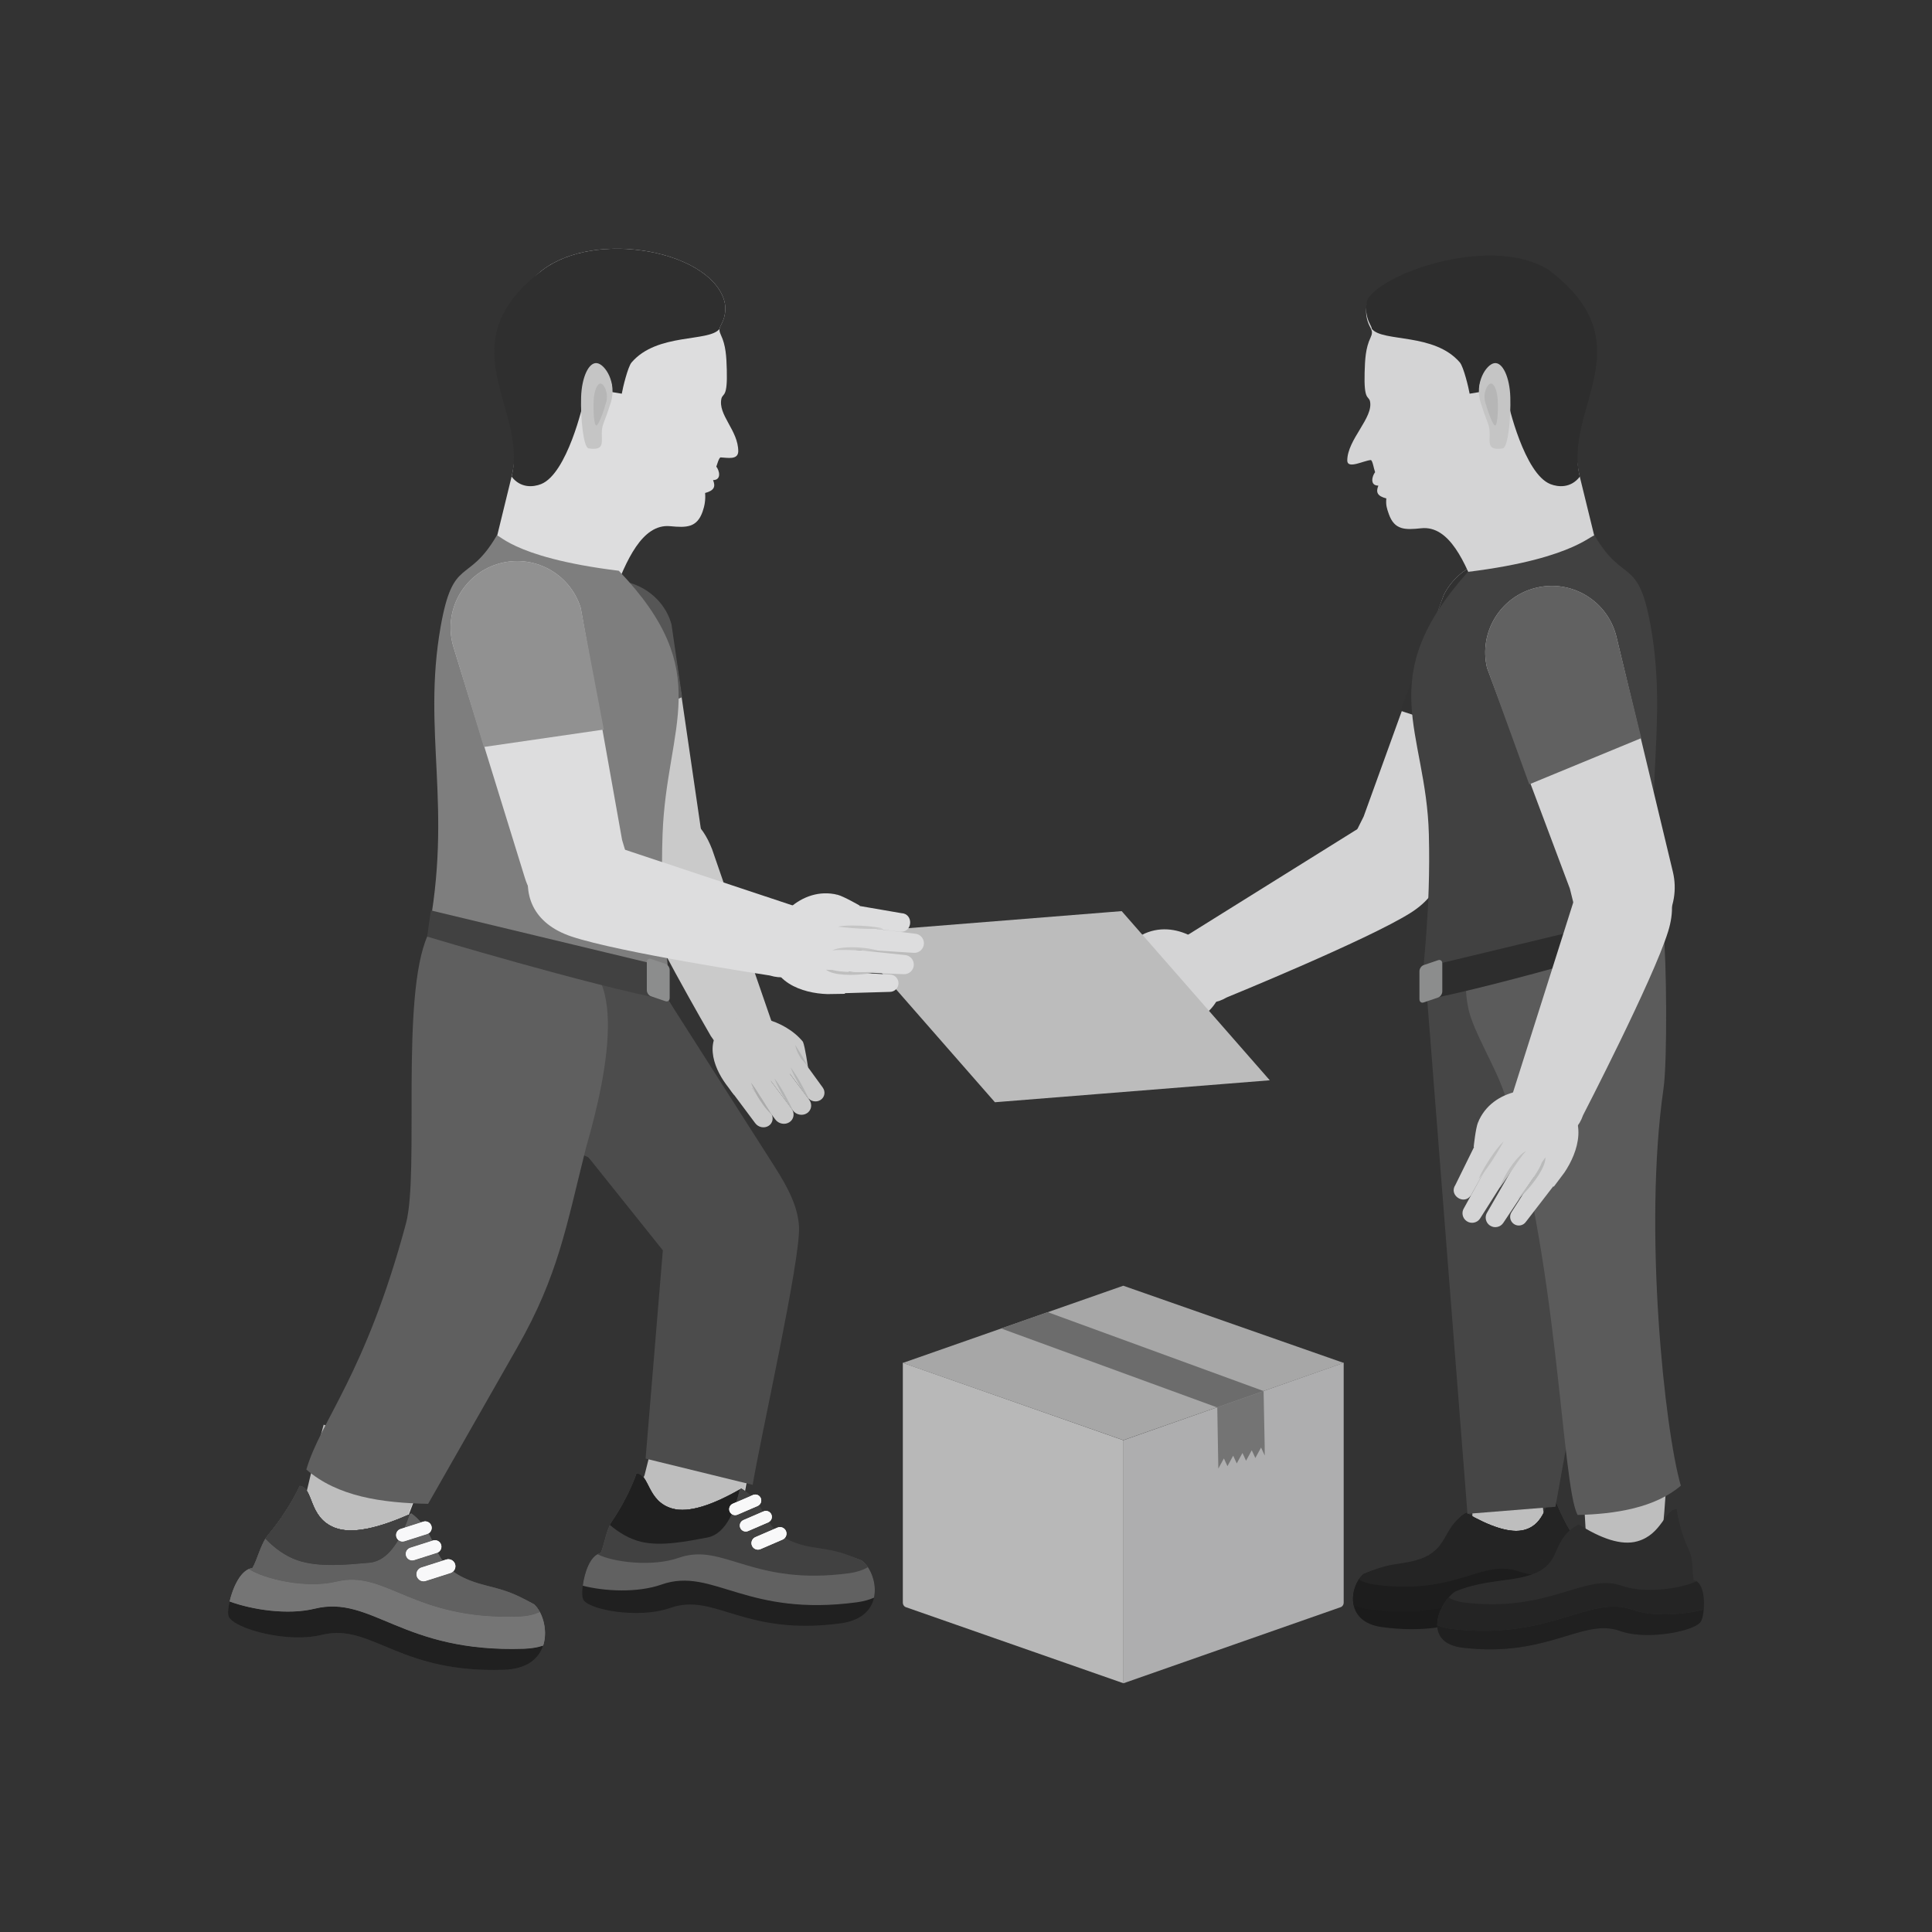 <?xml version="1.0" encoding="UTF-8"?>
<!DOCTYPE svg PUBLIC "-//W3C//DTD SVG 1.1//EN" "http://www.w3.org/Graphics/SVG/1.1/DTD/svg11.dtd">
<!-- Creator: CorelDRAW -->
<svg xmlns="http://www.w3.org/2000/svg" xml:space="preserve" width="2048px" height="2048px" style="shape-rendering:geometricPrecision; text-rendering:geometricPrecision; image-rendering:optimizeQuality; fill-rule:evenodd; clip-rule:evenodd"
viewBox="0 0 2048 2048"
 xmlns:xlink="http://www.w3.org/1999/xlink">
 <rect x="0" y="0" width="2048" height="2048" fill="#333333" stroke="none"/>
 <defs>
  <style type="text/css">
   <![CDATA[
    .fil47 {fill:none}
    .fil41 {fill:#181818}
    .fil1 {fill:#1B1B1B}
    .fil2 {fill:#1D1D1D}
    .fil25 {fill:#202020}
    .fil3 {fill:#242424}
    .fil19 {fill:#2D2D2D}
    .fil18 {fill:#2F2F2F}
    .fil7 {fill:#313131}
    .fil30 {fill:#3C3C3C}
    .fil27 {fill:#414141}
    .fil24 {fill:#464646}
    .fil23 {fill:#4C4C4C}
    .fil32 {fill:#555555}
    .fil13 {fill:#565656}
    .fil36 {fill:#5B5B5B}
    .fil35 {fill:#5F5F5F}
    .fil26 {fill:#616161}
    .fil4 {fill:#636364}
    .fil45 {fill:#6C6C6C}
    .fil31 {fill:#727272}
    .fil46 {fill:#747474}
    .fil33 {fill:#757575}
    .fil34 {fill:#7E7E7E}
    .fil37 {fill:#8C8D8D}
    .fil39 {fill:#919191}
    .fil44 {fill:#A7A7A7}
    .fil15 {fill:#ABABAB}
    .fil42 {fill:#AEAEAF}
    .fil14 {fill:#B3B4B4}
    .fil16 {fill:#B5B5B6}
    .fil21 {fill:#B6B6B6}
    .fil43 {fill:#B8B8B8}
    .fil11 {fill:#B9BABA}
    .fil0 {fill:#BEBEBE}
    .fil10 {fill:#BFBFBF}
    .fil20 {fill:#C5C5C5}
    .fil12 {fill:#CACACA}
    .fil6 {fill:#D4D4D5}
    .fil8 {fill:#D5D5D6}
    .fil9 {fill:#D9D9DA}
    .fil40 {fill:#DCDDDD}
    .fil17 {fill:#DDDDDE}
    .fil5 {fill:#E1E1E2}
    .fil29 {fill:#F8F8F9}
    .fil28 {fill:white}
    .fil22 {fill:#414141;fill-rule:nonzero}
    .fil38 {fill:#BCBCBC;fill-rule:nonzero}
   ]]>
  </style>
 </defs>
 <g id="Layer_x0020_1">
  <g id="_500569136">
   <g>
    <path id="_500579240" class="fil0" d="M1630.7 1561.39c-4.877,1.143 -9.752,2.291 -14.621,3.454 -21.403,5.089 -33.914,5.479 -55.741,7.852l0.567 40.836c7.42,22.375 22.163,28.407 44.531,20.993 22.376,-7.427 34.431,-11.862 30.496,-33.255 0,0 -1.778,-16.641 -5.232,-39.879z"/>
    <path id="_500578640" class="fil1" d="M1648.37 1590.14c0,0 6.274,19.765 22.028,42.972 5.375,7.916 6.844,21.655 10.22,28.502 13.866,3.009 18.26,35.282 15.888,40.925 -2.055,9.45 -48.922,18.801 -78.445,8.408 -20.543,-7.227 -37.234,-0.371 -60.339,6.482 -22.052,6.546 -49.947,13.091 -92.607,7.384 -41.975,-5.616 -33.361,-45.599 -19.462,-56.255 19.448,-8.583 40.874,-9.335 57.216,-11.889 50.863,-7.922 21.934,-35.389 51.331,-52.924 25.097,14.447 47.005,22.192 62.021,17.921 22.866,-6.497 20.224,-31.093 32.15,-31.527z"/>
    <path id="_500578544" class="fil2" d="M1626.03 1689.98c21.619,7.613 51.317,5.989 70.612,1.006 -1.487,-11.549 -6.537,-27.313 -16.025,-29.373 -3.376,-6.847 -4.845,-20.587 -10.22,-28.502 -15.754,-23.207 -22.029,-42.972 -22.029,-42.972 -11.924,0.435 -9.282,25.03 -32.148,31.527 -15.015,4.271 -36.924,-3.474 -62.021,-17.921 -29.396,17.535 -0.468,45.002 -51.331,52.924 -16.342,2.554 -37.768,3.306 -57.216,11.889 -7.564,5.8 -13.541,20.276 -10.676,33.181 4.325,1.904 9.463,3.348 15.526,4.161 48.958,6.544 80.971,-0.966 106.28,-8.478 26.512,-7.87 45.67,-15.739 69.248,-7.442z"/>
    <path id="_500578352" class="fil3" d="M1683.4 1662.7c-0.885,-0.484 -1.806,-0.874 -2.78,-1.083 -3.376,-6.847 -4.845,-20.587 -10.22,-28.502 -15.754,-23.207 -22.029,-42.972 -22.029,-42.972 -11.924,0.435 -9.282,25.03 -32.148,31.527 -15.015,4.271 -36.924,-3.474 -62.021,-17.921 -29.396,17.535 -15.06,45.002 -65.927,52.924 -16.346,2.554 -23.172,3.306 -42.62,11.889 -1.877,1.455 -3.654,3.426 -5.224,5.765 4.411,2.59 10.01,4.524 17.068,5.469 42.658,5.704 70.552,-0.836 92.608,-7.383 23.106,-6.856 39.795,-13.714 60.34,-6.482 23.976,8.432 59.392,3.856 72.953,-3.23z"/>
    <path id="_500578256" class="fil4" d="M1498.56 1654.6c0.014,-0.006 0.028,-0.008 0.044,-0.012 -0.013,0.001 -0.031,0.007 -0.045,0.012l0.001 0zm0.077 -0.021c6.852,-1.757 12.155,-3.989 16.41,-6.549 0.004,0.002 0.008,0.011 0.011,0.012 -4.254,2.559 -9.569,4.785 -16.421,6.539l0 -0.001zm26.002 -14.51l-2.876 -1.239 2.864 1.233c1.285,-1.468 2.439,-2.974 3.508,-4.517 -1.061,1.546 -2.213,3.059 -3.496,4.522z"/>
    <path id="_500578304" class="fil4" d="M1514.2 1641.63c0.997,-2.056 3.061,-3.281 5.232,-3.287 -2.171,0.006 -4.235,1.231 -5.232,3.287l0 0zm7.518 -2.826c-0.024,-0.011 -0.05,-0.021 -0.076,-0.032 0.027,0.009 0.052,0.021 0.076,0.033l0 -0.001zm-2.256 -0.462c-0.004,0 -0.007,0.001 -0.013,0.001l0.001 -0.001c0.005,0 0.008,0.001 0.012,0.001l0 -0.001zm7.748 -11.388c0.881,-1.976 2.82,-3.163 4.863,-3.169 -2.041,0.011 -3.982,1.193 -4.864,3.169l0.001 0zm6.917 -2.766c-0.007,-0.001 -0.011,-0.005 -0.019,-0.008 0.008,0.004 0.012,0.007 0.019,0.008zm-2.02 -0.403c-0.002,0 -0.006,0 -0.009,0l0.001 0c0.002,0 0.006,0 0.008,0z"/>
    <path id="_500578064" class="fil5" d="M1536.72 1612.29c0.869,-2.007 2.819,-3.217 4.879,-3.223 -2.059,0.006 -4.01,1.217 -4.88,3.223l0.001 0zm4.91 -3.223c-0.004,0 -0.005,0 -0.008,0l0 0c0.004,0 0.005,0 0.008,0z"/>
    <path id="_500578424" class="fil5" d="M1629.9 1657.74c0.002,-0.007 0.005,-0.015 0.006,-0.025 -0.001,0.009 -0.004,0.018 -0.006,0.025zm0.009 -0.025c0.043,-0.206 0.094,-0.412 0.162,-0.615 0.939,-2.959 3.894,-4.729 6.873,-4.279 -2.978,-0.449 -5.935,1.32 -6.873,4.279 -0.067,0.203 -0.119,0.41 -0.162,0.615z"/>
    <path id="_500578184" class="fil5" d="M1650.82 1624.12c0.044,-0.295 0.111,-0.593 0.207,-0.887 0.861,-2.711 3.566,-4.326 6.296,-3.908 -2.731,-0.418 -5.435,1.198 -6.296,3.908 -0.092,0.296 -0.163,0.591 -0.208,0.889 -0.012,0.084 -0.021,0.168 -0.031,0.247 0.011,-0.083 0.019,-0.167 0.032,-0.249l0 0zm-0.034 0.257c0,0.007 -0.001,0.012 0,0.019 -0.001,-0.007 0,-0.012 0,-0.019z"/>
   </g>
   <g>
    <path id="_500578160" class="fil6" d="M1540.23 922.72c-17.637,34.739 -60.086,48.609 -94.826,30.97 -34.735,-17.628 -17.483,-53.47 0.151,-88.217l84.938 -234.872c17.631,-34.733 60.091,-48.6 94.826,-30.963 34.737,17.631 48.599,60.093 30.97,94.819l-116.059 228.262z"/>
    <path id="_500578400" class="fil7" d="M1606.7 793.21l49.59 -98.752c17.629,-34.726 3.768,-77.188 -30.97,-94.819 -34.735,-17.637 -77.195,-3.77 -94.828,30.961l-45.984 122.828 122.192 39.782z"/>
    <path id="_500577800" class="fil6" d="M1300.44 1057.29c-22.501,13.057 -35.991,1.111 -49.042,-21.39 -13.061,-22.485 -20.117,-28.495 2.376,-41.548l190.521 -118.841c30.207,-17.528 56.465,-24.541 73.996,5.68 17.53,30.216 13.587,63.379 -22.965,86.443 -45.304,28.599 -194.887,89.656 -194.887,89.656z"/>
    <g>
     <path id="_500577728" class="fil8" d="M1260.84 994.879c-3.494,0.702 -6.88,1.375 -10.121,2.016 0.001,-0.002 0.001,-0.002 0.001,-0.002 3.247,-0.639 6.619,-1.31 10.12,-2.014l0 0zm-23.648 14.817l0 0c-0.415,0.172 -0.83,0.334 -1.252,0.493 0.419,-0.157 0.837,-0.32 1.252,-0.493l0 0zm-1.256 0.491c-0.018,0.009 -0.033,0.015 -0.054,0.021 0.019,-0.007 0.037,-0.014 0.054,-0.021l0 0zm-0.07 0.027c-0.014,0.005 -0.028,0.011 -0.043,0.018 0.013,-0.007 0.028,-0.012 0.043,-0.018l0 0zm-0.071 0.027c-0.008,0.002 -0.019,0.009 -0.028,0.014 0.008,-0.007 0.018,-0.011 0.031,-0.013l-0.002 -0.001zm-0.064 0.026c-0.008,-0.001 -0.017,0.002 -0.024,0.008 0.007,-0.004 0.015,-0.009 0.024,-0.008l0 0zm-0.071 0.024c-0.001,0.001 -0.001,0.002 -0.004,0.002 0.002,-0.001 0.002,0 0.005,-0.002l-0.001 0zm-67.937 14.438c-1.467,0.187 -2.913,0.334 -4.33,0.446l-14.183 0.898 14.183 -0.898c1.416,-0.113 2.864,-0.26 4.33,-0.446z"/>
     <path id="_500577608" class="fil6" d="M1190.39 1007.61c0,0 14.289,-13.592 20.074,-16.596 35.418,-18.458 75.713,10.076 82.696,35.372 10.448,37.897 -22.148,57.434 -47.46,64.416l-18.084 4.068 -37.226 -87.26z"/>
     <path id="_500577536" class="fil9" d="M1211.28 993.017c0.288,-2.5 0.777,-5.314 1.165,-7.381 -0.386,2.069 -0.876,4.889 -1.165,7.381l0 0z"/>
     <path id="_500577248" class="fil3" d="M1211.28 993.017c0.289,-2.492 0.778,-5.311 1.165,-7.381 0.08,-0.433 0.158,-0.828 0.227,-1.183l-1.391 8.564z"/>
     <path id="_500577296" class="fil6" d="M1225.24 1032.86c1.818,6.575 -2.036,13.387 -8.619,15.2l-70.488 21.805c-5.412,1.494 -11.003,-1.693 -12.504,-7.095 -1.494,-5.419 1.677,-11.01 7.096,-12.515l66.574 -25.129 -52.647 19.727c-12.53,3.45 -17.791,-15.598 -5.256,-19.068l55.404 -23.913c6.112,-1.685 12.419,1.903 14.11,8.011 1.684,6.109 -1.9,12.422 -8.013,14.105l-0.309 0.098c6.41,-1.461 12.896,2.363 14.652,8.773zm8.854 23.206c1.818,6.581 -2.043,13.39 -8.626,15.203l-63.588 18.077c-5.42,1.494 -11.035,-1.689 -12.528,-7.111 -1.5,-5.421 1.676,-11.03 7.106,-12.526l62.435 -22.279c6.583,-1.814 13.389,2.046 15.201,8.636zm13.071 21.218c1.728,6.267 -1.951,12.755 -8.215,14.479l-57.904 12.233c-4.889,1.346 -9.941,-1.525 -11.288,-6.406 -1.351,-4.892 1.525,-9.952 6.412,-11.3l56.511 -17.221c6.272,-1.726 12.756,1.945 14.483,8.215z"/>
     <path id="_500577440" class="fil10" d="M1182.82 1058.52c0,0 2.456,-1.507 6.54,-3.314 4.07,-1.827 9.75,-3.976 15.754,-5.644 3.019,-0.797 6.065,-1.574 9.002,-2.069 2.92,-0.542 5.713,-0.889 8.095,-0.972 1.186,-0.1 2.277,-0.083 3.226,-0.026 0.953,0.026 1.762,0.06 2.402,0.196 1.28,0.215 1.945,0.366 1.945,0.366 0,0 -0.775,0.098 -2.134,0.269 -1.323,0.175 -3.176,0.488 -5.365,0.99 -4.355,0.958 -10.069,2.513 -15.828,4.128 -5.76,1.586 -11.577,3.214 -16.056,4.329 -4.454,1.134 -7.582,1.748 -7.582,1.748z"/>
     <path id="_500577176" class="fil10" d="M1172.28 1036.9c0,0 2.578,-1.351 6.673,-2.986 4.082,-1.652 9.664,-3.62 15.4,-5.306 5.74,-1.668 11.589,-3.089 16.135,-3.84 4.502,-0.865 7.604,-0.778 7.504,-0.822 0,0 -0.725,0.268 -1.991,0.733 -1.219,0.405 -2.901,1.043 -5.001,1.805 -2.066,0.725 -4.481,1.57 -7.098,2.427 -2.614,0.86 -5.435,1.71 -8.258,2.568 -5.663,1.644 -11.452,3.124 -15.869,4.055 -4.415,0.958 -7.494,1.365 -7.494,1.365z"/>
     <path id="_500577392" class="fil11" d="M1189.42 1080.31c0,0 4.153,-0.964 10.391,-2.417 6.161,-1.437 14.37,-3.299 22.1,-5.702 1.962,-0.576 3.842,-1.228 5.654,-1.893 1.756,-0.72 3.55,-1.374 5.063,-2.165 0.437,-0.214 0.859,-0.431 1.261,-0.65 0.209,-0.111 0.409,-0.222 0.602,-0.332l6.469 -1.754c-1.268,1.674 -3.333,3.352 -5.816,4.74 -0.076,0.043 -0.152,0.091 -0.233,0.132 -0.135,0.084 -0.276,0.162 -0.42,0.241 -1.648,0.919 -3.442,1.741 -5.31,2.486 -1.859,0.739 -3.791,1.409 -5.726,2.019 -0.163,0.054 -0.339,0.102 -0.504,0.155 -8.206,2.473 -16.608,3.817 -22.883,4.492 -2.718,0.295 -5.036,0.455 -6.82,0.544 -2.422,0.123 -3.829,0.104 -3.829,0.104z"/>
    </g>
   </g>
   <g>
    <path id="_500577824" class="fil12" d="M662.242 905.364c7.512,27.63 36.963,45.085 65.786,38.974 28.817,-6.097 22.442,-37.931 14.933,-65.569l-25.848 -177.115c-7.514,-27.626 -36.96,-45.077 -65.784,-38.972 -28.823,6.105 -46.089,33.454 -38.584,61.086l49.498 181.596z"/>
    <path id="_500576600" class="fil13" d="M613.404 772.338l-23.101 -84.746c-8.737,-32.166 11.365,-64.002 44.916,-71.111 33.556,-7.107 67.834,13.211 76.582,45.371l11.258 77.14c-36.673,16.661 -72.985,16.683 -109.655,33.346z"/>
    <g>
     <path id="_500576864" class="fil12" d="M753.466 1098.17c22.645,32.969 20.087,18.001 41.173,11.212 21.078,-6.791 31.345,-5.983 23.279,-26.49l-63.122 -182.814c-10.837,-27.54 -27.632,-43.045 -55.95,-33.925 -28.317,9.12 -43.753,31.91 -31.658,66.388 14.991,42.731 86.276,165.627 86.277,165.628z"/>
     <g>
      <path id="_500576408" class="fil12" d="M777.329 1142.8c-4.587,2.944 -5.636,8.998 -2.352,13.528l25.543 34.23c3.287,4.526 9.673,5.81 14.257,2.871 4.584,-2.943 5.635,-8.999 2.349,-13.527l-25.54 -34.228c-3.291,-4.53 -9.67,-5.813 -14.257,-2.874z"/>
      <path id="_500576576" class="fil12" d="M856.488 1131.29c0,0 -3.087,-21.94 -5.347,-26.994 -19.508,-23.928 -60.16,-33.339 -78.677,-21.454 -27.735,17.793 -16.381,47.906 -3.105,66.187l8.525 11.369 78.604 -29.108z"/>
      <path id="_500576504" class="fil12" d="M816.369 1127.26c-4.814,3.087 -5.921,9.454 -2.471,14.205l26.534 35.593c3.452,4.76 10.153,6.103 14.967,3.014 4.82,-3.092 5.929,-9.45 2.477,-14.206l-26.532 -35.589c-3.451,-4.76 -10.158,-6.105 -14.974,-3.017z"/>
      <path id="_500577080" class="fil12" d="M797.733 1136.81c-4.818,3.086 -5.922,9.446 -2.47,14.203l26.529 35.589c3.454,4.757 10.158,6.107 14.972,3.017 4.822,-3.09 5.926,-9.45 2.472,-14.205l-26.526 -35.593c-3.457,-4.754 -10.163,-6.104 -14.976,-3.011z"/>
      <path id="_500576384" class="fil14" d="M817.701 1181.12c0,0 -0.311,-0.547 -0.898,-1.47 -0.635,-0.894 -1.345,-2.294 -2.35,-3.857 -0.497,-0.781 -1.038,-1.628 -1.61,-2.523 -0.599,-0.872 -1.157,-1.845 -1.766,-2.836 -1.183,-1.988 -2.528,-4.064 -3.863,-6.142 -1.434,-2.024 -2.681,-4.15 -3.904,-6.123 -1.225,-1.967 -2.414,-3.784 -3.476,-5.323 -2.128,-3.078 -3.703,-5.075 -3.703,-5.075 0,-0.001 0.895,2.304 2.466,5.674 0.79,1.682 1.76,3.628 2.845,5.688 1.054,2.08 2.285,4.241 3.69,6.319 1.398,2.076 2.785,4.159 4.163,6.063 1.309,1.939 2.819,3.601 4.038,5.04 2.456,2.889 4.367,4.566 4.367,4.566z"/>
      <path id="_500577104" class="fil14" d="M840.059 1176.26c0,0 -0.911,-2.228 -2.555,-5.419 -0.803,-1.604 -1.839,-3.428 -2.824,-5.432 -1.005,-1.997 -2.156,-4.083 -3.298,-6.168 -2.341,-4.152 -4.853,-8.217 -6.88,-11.205 -2.009,-2.998 -3.548,-4.915 -3.548,-4.915 0,0 0.803,2.25 2.306,5.502 1.483,3.26 3.658,7.527 6.002,11.71 1.194,2.078 2.386,4.16 3.576,6.069 1.143,1.939 2.398,3.637 3.47,5.096 2.141,2.917 3.75,4.762 3.75,4.762z"/>
      <path id="_500576768" class="fil15" d="M796.132 1147.77c0,0 0.788,2.03 2.185,5.067 0.092,0.196 0.185,0.4 0.281,0.608 0.79,1.682 1.76,3.628 2.845,5.688 0.097,0.189 0.195,0.381 0.293,0.573 0.986,1.902 2.121,3.857 3.397,5.746 1.398,2.076 2.785,4.159 4.163,6.063 1.309,1.939 2.819,3.601 4.038,5.04 2.405,2.826 4.284,4.494 4.362,4.563 0.005,0.004 0.005,0.004 0.005,0.004 0,0 -0.311,-0.547 -0.898,-1.47 -0.635,-0.894 -1.345,-2.294 -2.35,-3.857 -0.497,-0.781 -1.038,-1.628 -1.61,-2.523 -0.599,-0.872 -1.157,-1.845 -1.766,-2.836 -1.183,-1.988 -2.528,-4.064 -3.863,-6.142 -1.434,-2.024 -2.681,-4.15 -3.904,-6.123 -1.225,-1.967 -2.414,-3.784 -3.476,-5.323 -0.106,-0.155 -0.21,-0.306 -0.314,-0.455 -1.967,-2.82 -3.389,-4.62 -3.389,-4.622z"/>
      <path id="_500576648" class="fil14" d="M856.488 1131.29c0,0 -0.63,-1.609 -1.779,-3.872 -1.131,-2.278 -2.806,-5.21 -4.512,-8.111 -0.879,-1.43 -1.762,-2.867 -2.587,-4.208 -0.839,-1.336 -1.619,-2.584 -2.289,-3.653 -0.735,-1.058 -1.148,-1.981 -1.566,-2.622 -0.402,-0.648 -0.635,-1.02 -0.635,-1.02 0,0 0.045,0.412 0.169,1.143 0.154,0.712 0.268,1.825 0.749,3 0.436,1.196 0.926,2.634 1.664,4.045 0.691,1.442 1.5,2.953 2.379,4.415 1.75,2.935 3.787,5.701 5.452,7.689 1.648,1.997 2.953,3.195 2.955,3.194z"/>
      <path id="_500577032" class="fil12" d="M833.183 1116.48c-4.467,2.867 -5.496,8.77 -2.291,13.182l25.048 33.544c3.202,4.41 9.418,5.663 13.886,2.792 4.47,-2.864 5.494,-8.763 2.295,-13.178l-19.111 -26.316c-3.203,-4.413 -15.355,-12.888 -19.826,-10.025z"/>
      <path id="_500575904" class="fil14" d="M857.305 1164.81c0,0 -0.915,-2.23 -2.557,-5.419 -0.803,-1.606 -1.839,-3.432 -2.824,-5.437 -1.005,-1.994 -2.156,-4.078 -3.3,-6.168 -2.34,-4.147 -4.85,-8.215 -6.881,-11.202 -2.011,-3 -3.548,-4.916 -3.548,-4.916 0,0 0.806,2.248 2.308,5.5 1.486,3.262 3.658,7.528 6.004,11.712 1.199,2.076 2.386,4.157 3.576,6.069 1.144,1.938 2.399,3.634 3.471,5.092 2.141,2.92 3.751,4.768 3.751,4.768z"/>
      <path id="_500575784" class="fil10" d="M837.395 1138.37l14.962 20.043c0,-0.002 -0.005,-0.006 -0.007,-0.012l-14.798 -19.824 -0.157 -0.208zm18.011 24.124l0.534 0.712 -0.534 -0.712c0,0 0,0 0,0z"/>
      <path id="_500576360" class="fil16" d="M837.552 1138.57l14.798 19.824c-0.474,-0.665 -0.967,-1.37 -1.447,-2.118l-13.351 -17.706zm17.854 23.916l0.534 0.712c0.263,0.364 0.554,0.702 0.865,1.019 -0.332,-0.397 -0.814,-0.986 -1.398,-1.732z"/>
     </g>
    </g>
   </g>
   <path id="_500576192" class="fil17" d="M542.327 505.184l-20.248 82.863c-4.995,2.659 108.047,35.47 128.123,42.059l0.002 -0.005c13.349,-35.024 30.265,-75.17 60.221,-72.319 17.322,1.65 28.338,1.62 34.359,-15.432 2.194,-6.213 3.281,-12.738 2.65,-19.749 9.478,-2.581 11.353,-6.535 8.44,-13.666 9.406,-0.092 6.599,-10.439 3.451,-14.287 1.581,-4.485 2.44,-8.361 4.383,-9.794 7.45,0.332 18.483,2.957 18.876,-6.234 0.151,-22.492 -21.972,-38.726 -17.784,-56.35 1.684,-5.739 6.475,-0.632 5.64,-30.197 -0.394,-13.981 -0.977,-25.905 -6.28,-37.028 -3.821,-8.016 0.595,-8.745 3.279,-18.048 2.026,-7.019 1.879,-13.791 -0.267,-20.07 -18.194,-53.23 -143.32,-74.333 -196.719,-26.854 -20.342,18.086 -14.616,39.37 -21.366,55.604 -24.957,60.017 6.509,105.195 -6.762,159.508z"/>
   <path id="_500576168" class="fil6" d="M1674.67 505.422l20.248 82.626c4.995,2.6 -108.047,36.728 -128.123,43.551l-0.002 -0.005c-13.349,-34.87 -30.265,-74.818 -60.221,-71.617 -17.322,1.851 -28.338,1.95 -34.359,-15.032 -2.194,-6.187 -3.281,-9.575 -2.65,-16.595 -9.478,-2.47 -11.353,-6.403 -8.44,-13.569 -9.406,0.018 -6.599,-10.362 -3.451,-14.246 -1.581,-4.465 -2.44,-11.457 -4.383,-12.867 -7.45,0.418 -24.731,9.943 -25.126,0.756 -0.151,-22.489 28.221,-45.752 24.033,-63.327 -1.684,-5.719 -6.475,-0.556 -5.64,-30.131 0.394,-13.987 0.977,-25.918 6.28,-37.102 3.821,-8.06 -0.595,-8.738 -3.279,-18.009 -2.026,-6.997 -1.879,-13.769 0.267,-20.074 24.808,-38.636 147.829,-65.904 196.719,-29.145 20.342,17.85 14.616,39.2 21.366,55.356 24.957,59.726 -6.509,105.271 6.762,159.43z"/>
   <path id="_500575952" class="fil18" d="M542.327 505.184l-0.011 0.043c9.435,12.399 22.907,11.241 31.242,7.933 27.584,-10.948 44.898,-85.094 45.48,-90.002 5.25,-44.34 32.926,-28.452 29.46,-7.589l10.623 1.765c1.062,-6.39 6.472,-28.569 10.358,-33.1 27.222,-31.749 81.856,-21.297 93.263,-35.572 0.458,-3.175 2.947,-5.595 4.697,-11.665 2.026,-7.02 1.879,-13.791 -0.267,-20.07 -17.665,-51.681 -136.129,-73.076 -191.881,-30.824 -103.61,78.537 -15.215,146.431 -32.966,219.083z"/>
   <path id="_500576120" class="fil19" d="M1674.67 505.184l0.011 0.043c-9.435,12.399 -22.907,11.241 -31.242,7.933 -27.584,-10.948 -44.898,-85.094 -45.48,-90.002 -5.25,-44.34 -32.926,-28.452 -29.46,-7.589l-10.623 1.765c-1.062,-6.39 -6.472,-28.569 -10.358,-33.1 -27.222,-31.749 -81.856,-21.297 -93.263,-35.572 -0.458,-3.175 -2.947,-5.595 -4.697,-11.665 -2.026,-7.02 -1.879,-13.791 0.267,-20.07 19.855,-30.366 134.33,-67.394 191.881,-30.824 103.61,78.537 15.215,146.431 32.966,219.083z"/>
   <path id="_500576240" class="fil20" d="M632.989 384.963c8.719,1.448 20.919,20.903 14.575,41.433 -2.166,7.015 -4.946,15.056 -7.893,22.566 -5.676,14.476 6.252,29.554 -15.673,26.367 -5.644,-0.821 -8.646,-32.699 -8.01,-54.177 0.635,-21.478 8.282,-37.637 17.002,-36.189z"/>
   <path id="_500575616" class="fil20" d="M1584.01 384.963c-8.719,1.448 -20.919,20.903 -14.575,41.433 2.166,7.015 4.946,15.056 7.893,22.566 5.676,14.476 -6.252,29.554 15.673,26.367 5.644,-0.821 8.646,-32.699 8.01,-54.177 -0.635,-21.478 -8.282,-37.637 -17.002,-36.189z"/>
   <path id="_500575088" class="fil21" d="M636.856 406.631c3.64,0.605 8.523,9.991 5.615,20.128 -2.908,10.136 -8.127,24.651 -10.475,24.261 -2.349,-0.39 -3.233,-15.919 -2.707,-26.451 0.524,-10.533 3.927,-18.543 7.567,-17.939z"/>
   <path id="_500575064" class="fil21" d="M1580.14 406.631c-3.64,0.605 -8.523,9.991 -5.615,20.128 2.908,10.136 8.127,24.651 10.475,24.261 2.349,-0.39 3.233,-15.919 2.707,-26.451 -0.524,-10.533 -3.927,-18.543 -7.567,-17.939z"/>
   <polygon id="_500575448" class="fil22" points="819.433,814.373 819.642,814.214 819.638,814.205 "/>
   <polygon id="_500575328" class="fil22" points="1397.56,814.373 1397.35,814.214 1397.36,814.205 "/>
   <path id="_500575256" class="fil17" d="M683.097 1564.33c-9.51,29.567 6.746,38.068 37.062,52.702 30.308,14.616 52.296,8.787 66.92,-21.529l46.505 -257.055c14.624,-30.318 1.906,-66.751 -28.404,-81.374 -30.313,-14.62 -48.989,3.124 -72.732,26.989 -34.736,47.052 -38.17,281.987 -49.35,280.268z"/>
   <path id="_500574896" class="fil0" d="M697.847 1508.82c6.694,2.516 13.388,5.039 20.067,7.58 29.369,11.146 47.014,14.002 77.483,21.378l-8.319 57.718c-14.624,30.317 -36.611,36.145 -66.919,21.529 -30.317,-14.635 -46.571,-23.134 -37.062,-52.701 0,-0.001 5.58,-23.236 14.75,-55.505z"/>
   <path id="_500575592" class="fil17" d="M707.093 1320.12c32.368,31.521 70.159,57.431 104.873,35.662 34.72,-21.758 38.898,-56.818 17.134,-91.55l-129.326 -218.172c-27.573,-43.951 -74.178,-29.889 -118.143,-2.31 -43.969,27.566 -55.024,60.067 -27.456,104.026l152.919 172.344z"/>
   <path id="_500574968" class="fil23" d="M505.252 999.705c2.499,-2.131 191.097,42.444 193.703,45.494l121.58 190.541c15.664,24.398 25.506,44.354 26.458,65.033 1.606,34.871 -40.972,223.893 -49.124,273.228l-113.511 -27.809 18.275 -220.795 -78.874 -98.61 -132.626 -57.788c-33.631,-39.522 -25.407,-135.657 14.119,-169.293z"/>
   <path id="_500575568" class="fil24" d="M1711.74 999.705c-2.499,-2.131 -197.348,42.444 -199.955,45.494l43.785 559.531 93.278 -7.498 77.011 -428.234c33.631,-39.522 25.407,-135.657 -14.119,-169.293z"/>
   <path id="_500575400" class="fil25" d="M674.714 1561.94c0,0 -7.403,23.317 -25.989,50.699 -6.341,9.339 -8.075,25.55 -12.058,33.628 -16.36,3.55 -21.543,41.626 -18.745,48.283 2.425,11.15 57.721,22.182 92.551,9.92 24.237,-8.526 43.93,-0.437 71.19,7.649 26.017,7.722 58.928,15.445 109.26,8.712 49.523,-6.627 39.36,-53.799 22.962,-66.371 -22.947,-10.127 -48.226,-11.014 -67.505,-14.027 -60.011,-9.346 -25.879,-41.753 -60.562,-62.441 -29.61,17.046 -55.458,26.183 -73.173,21.143 -26.978,-7.665 -23.861,-36.684 -37.931,-37.195z"/>
   <path id="_500575184" class="fil26" d="M701.071 1679.73c-25.507,8.982 -60.546,7.067 -83.311,1.188 1.755,-13.626 7.713,-32.224 18.907,-34.655 3.983,-8.079 5.717,-24.289 12.058,-33.628 18.586,-27.381 25.991,-50.699 25.991,-50.699 14.068,0.511 10.951,29.53 37.929,37.195 17.715,5.04 43.563,-4.097 73.173,-21.143 34.683,20.688 0.552,53.095 60.562,62.441 19.279,3.013 44.558,3.9 67.505,14.027 8.923,6.843 15.976,23.922 12.595,39.147 -5.104,2.246 -11.164,3.952 -18.318,4.91 -57.762,7.721 -95.53,-1.14 -125.392,-10.002 -31.279,-9.286 -53.882,-18.57 -81.699,-8.781z"/>
   <path id="_500574632" class="fil27" d="M633.387 1647.54c1.043,-0.572 2.131,-1.031 3.28,-1.277 3.983,-8.079 5.717,-24.289 12.058,-33.628 18.586,-27.381 25.991,-50.699 25.991,-50.699 14.068,0.511 10.951,29.53 37.929,37.195 17.715,5.04 43.563,-4.097 73.173,-21.143 34.683,20.688 17.768,53.095 77.783,62.441 19.285,3.013 27.338,3.9 50.284,14.027 2.213,1.717 4.311,4.043 6.163,6.801 -5.205,3.057 -11.81,5.337 -20.137,6.452 -50.329,6.73 -83.239,-0.987 -109.262,-8.711 -27.261,-8.089 -46.951,-16.179 -71.191,-7.648 -28.287,9.948 -70.073,4.551 -86.072,-3.811z"/>
   <path id="_500574800" class="fil25" d="M749.705 1629.85c-21.143,3.973 -48.628,9.664 -70.09,4.519 -12.567,-3.013 -23.384,-9.676 -33.108,-17.842 0.678,-1.384 1.414,-2.693 2.217,-3.888 18.586,-27.381 25.991,-50.699 25.991,-50.699 14.068,0.511 10.951,29.53 37.929,37.195 17.4,4.95 42.647,-3.788 71.596,-20.251 -4.456,18.689 -13.421,46.99 -34.535,50.966z"/>
   <path id="_500574080" class="fil28" d="M797.143 1638.51c1.511,3.503 5.564,5.113 9.057,3.596l23.348 -10.082c3.495,-1.509 5.105,-5.557 3.598,-9.058 -1.513,-3.494 -5.564,-5.105 -9.061,-3.586l-23.353 10.071c-3.483,1.511 -5.096,5.575 -3.588,9.058z"/>
   <path id="_500574152" class="fil28" d="M784.759 1619.66c1.378,3.196 5.088,4.671 8.281,3.288l21.366 -9.222c3.198,-1.384 4.669,-5.102 3.292,-8.289 -1.384,-3.19 -5.088,-4.667 -8.288,-3.291l-21.37 9.228c-3.194,1.38 -4.669,5.083 -3.281,8.285z"/>
   <path id="_500574368" class="fil28" d="M773.499 1602.29c1.383,3.202 5.092,4.672 8.291,3.295l21.364 -9.228c3.197,-1.389 4.669,-5.098 3.288,-8.288 -1.382,-3.191 -5.089,-4.675 -8.285,-3.281l-21.363 9.216c-3.207,1.374 -4.672,5.085 -3.295,8.285z"/>
   <path id="_500574560" class="fil4" d="M851.459 1637.98c-0.017,-0.006 -0.034,-0.009 -0.051,-0.014 0.014,0.002 0.035,0.009 0.052,0.014l-0.001 0zm-0.09 -0.025c-8.085,-2.073 -14.341,-4.706 -19.362,-7.727 -0.005,0.004 -0.009,0.013 -0.013,0.014 5.019,3.019 11.29,5.644 19.375,7.714l0 -0.001zm-30.679 -17.12l3.393 -1.461 -3.378 1.455c-1.517,-1.732 -2.878,-3.509 -4.14,-5.329 1.252,1.824 2.613,3.609 4.124,5.335z"/>
   <path id="_500574752" class="fil4" d="M833.014 1622.68c-1.174,-2.426 -3.611,-3.872 -6.171,-3.879 2.561,0.007 4.997,1.453 6.171,3.879l0 0zm-8.869 -3.335c0.028,-0.012 0.058,-0.024 0.09,-0.038 -0.033,0.013 -0.061,0.026 -0.09,0.039l0 -0.001zm2.662 -0.544c0.005,0 0.008,0.001 0.015,0.001l-0.001 -0.001c-0.006,0 -0.009,0.001 -0.014,0.001l0 -0.001zm-9.142 -13.435c-1.039,-2.332 -3.327,-3.732 -5.737,-3.739 2.408,0.013 4.697,1.408 5.738,3.739l-0.001 0zm-8.16 -3.265c0.008,-0.001 0.012,-0.005 0.022,-0.009 -0.011,0.005 -0.014,0.008 -0.022,0.009zm2.383 -0.475c0.002,0 0.007,0 0.011,0l-0.001 0c-0.002,0 -0.007,0 -0.009,0z"/>
   <path id="_500574488" class="fil27" d="M780.517 1592.4l15.568 -6.715c0,-0.005 -0.002,-0.005 -0.002,-0.007l-0.021 0.009c-1.131,-1.062 -2.348,-2.107 -3.651,-3.144l0.008 -0.025c-1.976,-1.559 -4.157,-3.071 -6.601,-4.528l0 -0.001c-0.528,0.306 -1.056,0.608 -1.579,0.908 -0.992,4.154 -2.202,8.776 -3.722,13.502z"/>
   <path id="_500574464" class="fil29" d="M803.467 1642.68c0.911,0 1.839,-0.184 2.733,-0.573l23.348 -10.082c0.967,-0.415 1.792,-1.031 2.446,-1.775 0.004,-0.004 0.008,-0.009 0.013,-0.014 -0.008,-0.002 -0.013,-0.008 -0.022,-0.014 1.694,-1.935 2.245,-4.723 1.161,-7.254 -0.045,-0.097 -0.084,-0.188 -0.131,-0.279 -1.174,-2.426 -3.611,-3.872 -6.171,-3.879 -0.007,-0.001 -0.015,0 -0.02,0 -0.007,-0.001 -0.011,0 -0.015,0 -0.86,-0.001 -1.73,0.165 -2.572,0.506 -0.033,0.013 -0.061,0.026 -0.09,0.039 -0.022,0.009 -0.043,0.018 -0.061,0.027l-0.001 0 -3.393 1.461 -19.958 8.61c-3.483,1.511 -5.096,5.575 -3.587,9.058 1.122,2.608 3.658,4.169 6.322,4.169z"/>
   <path id="_500574416" class="fil29" d="M790.548 1623.47c0.835,0 1.682,-0.168 2.492,-0.52l21.366 -9.222c0.253,-0.11 0.497,-0.235 0.73,-0.373 -0.004,-0.008 -0.011,-0.015 -0.012,-0.024 2.68,-1.6 3.843,-4.942 2.574,-7.892 -0.013,-0.02 -0.021,-0.045 -0.031,-0.066 -1.041,-2.332 -3.328,-3.726 -5.738,-3.739 -0.007,0 -0.017,0 -0.03,0 -0.004,0 -0.008,0 -0.011,0 -0.788,0 -1.589,0.151 -2.361,0.465 -0.011,0.005 -0.014,0.008 -0.022,0.009 -0.031,0.012 -0.065,0.025 -0.096,0.04l-0.685 0.298c0,0 0,0.001 0,0.001l-20.685 8.929c-3.194,1.38 -4.669,5.083 -3.28,8.285 1.028,2.381 3.348,3.808 5.787,3.808z"/>
   <path id="_500573816" class="fil5" d="M806.441 1588.07c-1.026,-2.367 -3.327,-3.795 -5.757,-3.803 2.428,0.008 4.73,1.436 5.758,3.803l-0.001 0zm-5.793 -3.803c0.005,0 0.006,0 0.009,0l0 0c-0.004,0 -0.005,0 -0.009,0z"/>
   <path id="_500573312" class="fil29" d="M779.294 1606.1c0.833,0 1.68,-0.167 2.496,-0.516l21.364 -9.228c0.47,-0.207 0.907,-0.464 1.304,-0.763 -0.007,-0.006 -0.009,-0.013 -0.014,-0.018 2.268,-1.704 3.174,-4.786 1.998,-7.507l-0.001 0c-1.026,-2.367 -3.327,-3.795 -5.757,-3.803 -0.008,0 -0.018,0 -0.027,0 -0.004,0 -0.005,0 -0.008,0 -0.836,0 -1.68,0.169 -2.492,0.522l0 -0.002 -2.072 0.898 -15.568 6.715 -3.723 1.606c-3.207,1.374 -4.672,5.085 -3.295,8.287 0.485,1.122 1.256,2.031 2.189,2.68 1.052,0.732 2.314,1.13 3.607,1.13z"/>
   <path id="_500573552" class="fil17" d="M319.088 1608.28c-10.206,32.153 7.5,41.311 40.479,57.058 32.996,15.754 45.605,5.88 61.351,-27.112l89.225 -234.565c15.749,-32.986 13.017,-69.072 -19.97,-84.81 -32.996,-15.757 -18.191,8.621 -43.874,34.644 -48.912,49.569 -127.211,254.785 -127.211,254.785z"/>
   <path id="_500573360" class="fil0" d="M359.567 1665.34c-32.979,-15.746 -50.684,-24.906 -40.479,-57.058 0,0 9.237,-44.901 24.02,-98.085 10.965,4.089 21.699,8.693 32.091,12.82 26.428,10.469 52.641,21.679 79.602,30.741 3.181,1.082 -4.541,-4.137 -1.346,-3.077l-32.224 84.736c-15.745,32.993 -28.667,45.677 -61.663,29.923z"/>
   <path id="_500573912" class="fil0" d="M1719.63 1664.68c27.549,-9.665 42.502,-15.374 42.54,-39.737 0,0 3.689,-33.723 5.274,-73.897 -8.894,2.366 -17.74,5.127 -26.228,7.556 -21.58,6.156 -43.174,12.872 -64.814,17.957 -2.556,0.608 4.25,-2.786 1.688,-2.193l3.762 64.525c3.783,25.315 10.216,35.457 37.779,25.789z"/>
   <path id="_500573624" class="fil17" d="M441.812 1320.89c-5.934,48.738 -38.434,90.93 3.237,106.589 41.656,15.67 74.702,-3.81 90.362,-45.461 106.924,-277.558 84.641,-156.719 62.465,-387.722l-0.684 6.824c-52.775,-19.844 -115.208,-49.51 -135.047,3.243l-20.333 316.526z"/>
   <path id="_500573888" class="fil30" d="M317.693 1575.15c0,0 -10.502,24.405 -33.515,52.013 -7.854,9.412 -11.47,26.746 -16.631,35.054 -18.072,2.085 -27.745,42.691 -25.439,50.178 1.434,12.32 60.015,30.162 98.977,20.634 52.998,-12.937 80.431,40.883 193.305,37.004 54.235,-1.859 48.294,-53.943 31.918,-69.263 -23.721,-13.411 -50.944,-17.089 -71.463,-22.407 -37.179,-9.614 -39.04,-24.263 -41.06,-39.973 -1.447,-11.276 -2.978,-23.1 -17.72,-33.997 -33.834,15.253 -62.744,22.369 -81.357,15.019 -28.331,-11.178 -21.852,-42.217 -37.016,-44.262z"/>
   <path id="_500573648" class="fil19" d="M1777.33 1599.61c0,0 2.209,20.934 13.761,45.36 3.947,8.329 2.388,22.939 4.431,30.172 14.157,2.939 11.487,37.246 7.669,43.297 -4.363,10.117 -56.642,20.982 -85.859,10.474 -39.751,-14.274 -76.03,28.5 -166.832,17.724 -43.631,-5.174 -25.282,-47.95 -7.985,-59.552 22.774,-9.528 45.87,-10.754 63.94,-13.786 32.734,-5.479 38.05,-17.497 43.769,-30.385 4.104,-9.249 8.417,-18.948 23.237,-26.994 23.561,14.91 45.228,22.747 62.275,17.9 25.944,-7.368 28.729,-33.53 41.594,-34.209z"/>
   <path id="_500573504" class="fil31" d="M333.574 1705.29c-28.532,6.976 -66.204,1.154 -90.171,-7.632 3.348,-14.552 11.777,-34.016 24.144,-35.441 5.163,-8.306 8.777,-25.642 16.631,-35.054 23.013,-27.608 33.515,-52.015 33.515,-52.015 15.164,2.046 8.685,33.083 37.016,44.263 18.612,7.35 47.523,0.234 81.357,-15.019 14.742,10.897 16.273,22.72 17.72,33.997 2.02,15.71 3.881,30.359 41.06,39.973 20.518,5.317 47.74,8.994 71.463,22.407 8.913,8.33 14.71,27.543 9.43,43.635 -5.756,1.902 -12.492,3.079 -20.319,3.348 -129.545,4.447 -161.021,-57.324 -221.845,-42.462z"/>
   <path id="_500573936" class="fil32" d="M263.856 1663.25c1.186,-0.503 2.415,-0.881 3.691,-1.036 5.163,-8.306 8.777,-25.642 16.631,-35.054 23.013,-27.608 33.515,-52.015 33.515,-52.015 15.164,2.046 8.685,33.083 37.016,44.263 18.612,7.35 47.523,0.234 81.357,-15.019 35.273,26.076 13.526,59.295 77.386,75.816 20.536,5.322 29.134,7.148 52.857,20.561 2.204,2.063 4.232,4.809 5.933,7.996 -5.955,2.739 -13.338,4.495 -22.454,4.813 -112.876,3.879 -140.308,-49.949 -193.303,-37 -31.638,7.726 -76.227,-2.584 -92.628,-13.325z"/>
   <path id="_500573744" class="fil30" d="M391.474 1656.57c-23.259,2.029 -53.587,5.245 -76.236,-2.617 -13.255,-4.597 -24.241,-12.958 -33.873,-22.824 0.875,-1.422 1.817,-2.764 2.812,-3.964 23.013,-27.608 33.515,-52.015 33.515,-52.015 15.164,2.046 8.685,33.083 37.016,44.263 18.272,7.211 46.514,0.455 79.549,-14.223 -6.811,19.724 -19.526,49.346 -42.783,51.379z"/>
   <path id="_500573168" class="fil28" d="M441.832 1671.02c1.258,3.939 5.47,6.113 9.403,4.857l26.311 -8.393c3.945,-1.266 6.113,-5.469 4.853,-9.41 -1.247,-3.933 -5.461,-6.11 -9.392,-4.857l-26.324 8.404c-3.943,1.256 -6.109,5.461 -4.851,9.399z"/>
   <path id="_500573048" class="fil28" d="M430.458 1649.33c1.148,3.592 5.003,5.584 8.608,4.428l24.081 -7.681c3.607,-1.149 5.591,-4.998 4.437,-8.607 -1.143,-3.599 -4.996,-5.598 -8.594,-4.449l-24.095 7.685c-3.607,1.155 -5.59,5.009 -4.439,8.623z"/>
   <path id="_500572784" class="fil28" d="M420.153 1629.34c1.144,3.604 5,5.585 8.601,4.439l24.093 -7.688c3.599,-1.146 5.575,-5 4.435,-8.604 -1.147,-3.601 -5,-5.589 -8.609,-4.436l-24.083 7.688c-3.6,1.139 -5.578,4.994 -4.437,8.602z"/>
   <path id="_500573024" class="fil25" d="M577.473 1726.16c0.005,0.031 0.005,0.065 0.009,0.096 -0.004,-0.03 -0.005,-0.065 -0.009,-0.097l0 0.001zm0.012 0.128c0.628,6.005 0.174,12.267 -1.747,18.119 -5.756,1.902 -12.492,3.079 -20.319,3.348 -129.545,4.447 -161.021,-57.324 -221.845,-42.462 -28.532,6.976 -66.204,1.154 -90.171,-7.632 0.63,-2.741 1.437,-5.653 2.422,-8.588l-0.026 0.076c-0.641,1.911 -1.205,3.802 -1.689,5.653l-0.048 0.152c-1.382,5.249 -2.157,10.076 -2.275,13.496 -0.002,0.005 0,0.006 0,0.011 -0.002,0.001 -0.004,0.001 -0.004,0.005 -0.038,1.187 0.002,2.204 0.125,3.013 0.05,0.347 0.116,0.656 0.2,0.919l0 0.001c0.004,0.045 0.009,0.091 0.017,0.133l0 0c0.694,4.645 9.42,10.055 22.108,14.478 20.574,7.18 51.557,11.766 75.565,6.325 0.064,-0.013 0.126,-0.028 0.188,-0.039 0.32,-0.074 0.638,-0.15 0.96,-0.23 0.045,-0.009 0.091,-0.019 0.139,-0.034 2.173,-0.528 4.305,-0.951 6.402,-1.263 48.992,-7.356 78.657,41.985 186.904,38.267l0 0c0.058,-0.002 0.116,-0.004 0.171,-0.009 0.034,0.001 0.067,0 0.099,-0.001 0.019,-0.002 0.032,-0.001 0.053,-0.005 24.509,-0.934 36.615,-12.185 41.024,-25.613l0.008 -0.022c1.915,-5.845 2.373,-12.099 1.739,-18.097zm-323.572 -54.109c-0.006,0.005 -0.008,0.013 -0.011,0.017l-0.008 0.013c0.004,-0.009 0.013,-0.02 0.019,-0.03l0 0zm-1.773 2.764l-0.03 0.04c-0.115,0.193 -0.228,0.381 -0.338,0.576 -0.358,0.621 -0.711,1.26 -1.046,1.902l-0.02 0.033c0.459,-0.869 0.938,-1.722 1.434,-2.554l0 0.002zm-3.504 6.842c-0.612,1.378 -1.176,2.783 -1.711,4.198l-0.039 0.11c0.542,-1.454 1.129,-2.893 1.75,-4.307z"/>
   <path id="_500572880" class="fil25" d="M1526.84 1707.38c-0.013,0.025 -0.021,0.053 -0.033,0.078 0.011,-0.025 0.02,-0.053 0.033,-0.079l0 0.001zm-0.044 0.104c-2.069,4.936 -3.324,10.158 -3.281,15.137 4.188,1.962 9.363,3.389 15.658,4.136 104.213,12.365 145.845,-36.73 191.462,-20.335 21.397,7.693 53.549,5.392 75.323,-0.287 0.2,-2.314 0.298,-4.781 0.259,-7.28l0.002 0.064c0.025,1.628 -0.007,3.233 -0.093,4.8l-0.001 0.129c-0.239,4.443 -0.86,8.497 -1.652,11.341 0.001,0.004 -0.001,0.005 -0.002,0.008 0.001,0.001 0.002,0.001 0.001,0.004 -0.276,0.986 -0.573,1.827 -0.883,2.49 -0.13,0.285 -0.263,0.536 -0.4,0.748l0 0.001c-0.015,0.038 -0.032,0.076 -0.048,0.11l0 0c-1.77,3.804 -10.272,7.703 -21.739,10.52 -18.598,4.573 -44.988,6.3 -63.104,0.181 -0.047,-0.015 -0.094,-0.032 -0.142,-0.045 -0.241,-0.083 -0.48,-0.167 -0.722,-0.255 -0.034,-0.011 -0.069,-0.021 -0.104,-0.038 -1.631,-0.583 -3.255,-1.077 -4.879,-1.476 -37.941,-9.379 -74.873,29.534 -161.953,19.2l0 0c-0.046,-0.006 -0.092,-0.011 -0.137,-0.019 -0.027,-0.002 -0.054,-0.005 -0.08,-0.008 -0.014,-0.004 -0.026,-0.002 -0.041,-0.007 -19.692,-2.417 -26.62,-12.554 -26.721,-23.98l0 -0.02c-0.041,-4.974 1.209,-10.188 3.281,-15.117zm277.225 -23.174c0.004,0.004 0.004,0.011 0.005,0.013l0.004 0.012c-0.001,-0.007 -0.006,-0.018 -0.008,-0.025l0 0zm0.725 2.408l0.013 0.035c0.044,0.168 0.086,0.333 0.125,0.501 0.13,0.539 0.252,1.093 0.358,1.646l0.008 0.03c-0.149,-0.752 -0.317,-1.491 -0.504,-2.213l0 0.001zm1.075 5.907c0.139,1.183 0.234,2.386 0.302,3.595l0.004 0.093c-0.065,-1.243 -0.168,-2.473 -0.306,-3.689z"/>
   <path id="_500572688" class="fil33" d="M577.212 1724.12c-0.221,-1.474 -0.507,-2.93 -0.85,-4.354l-0.072 -0.292c-0.214,-0.841 -0.436,-1.672 -0.681,-2.485l-0.18 -0.552c-0.215,-0.712 -0.461,-1.423 -0.719,-2.108l-0.262 -0.713c-0.243,-0.621 -0.494,-1.228 -0.754,-1.834l-0.35 -0.795c-0.265,-0.55 -0.527,-1.093 -0.806,-1.623l-0.299 -0.6c-5.956,2.74 -13.337,4.495 -22.453,4.813 -112.876,3.879 -140.308,-49.949 -193.303,-37 -31.638,7.726 -76.227,-2.584 -92.63,-13.326 0.713,-0.304 1.441,-0.559 2.186,-0.751 -0.177,0.048 -0.352,0.093 -0.523,0.141l-0.6 0.19c-0.495,0.169 -0.989,0.361 -1.47,0.58l-0.524 0.244c-0.63,0.311 -1.233,0.666 -1.841,1.071l-0.334 0.253c-0.504,0.354 -0.989,0.729 -1.462,1.127l-0.542 0.471c-0.443,0.407 -0.885,0.841 -1.33,1.29l-0.367 0.38c-0.534,0.583 -1.061,1.195 -1.576,1.839l-0.39 0.509c-0.396,0.514 -0.782,1.037 -1.166,1.58 -0.006,0.009 -0.015,0.02 -0.021,0.026l-0.41 0.613c-0.444,0.67 -0.883,1.356 -1.303,2.067l-0.039 0.058c-0.496,0.829 -0.973,1.681 -1.434,2.551l-0.278 0.548c-0.347,0.677 -0.686,1.357 -1.017,2.049l-0.253 0.547c-0.177,0.381 -0.35,0.763 -0.523,1.146 -0.621,1.416 -1.208,2.855 -1.75,4.309l-0.13 0.363c-0.312,0.846 -0.627,1.691 -0.902,2.545l-0.028 0.074c-0.983,2.935 -1.792,5.844 -2.422,8.587 23.968,8.786 61.639,14.608 90.171,7.632 60.825,-14.862 92.301,46.909 221.845,42.462 7.826,-0.269 14.563,-1.447 20.319,-3.348 1.92,-5.852 2.375,-12.115 1.747,-18.119 -0.001,-0.013 -0.001,-0.024 -0.002,-0.032 -0.004,-0.03 -0.005,-0.065 -0.009,-0.097 -0.076,-0.68 -0.158,-1.362 -0.261,-2.035zm-6.184 -17.466l-0.02 -0.033c-0.05,-0.078 -0.1,-0.159 -0.149,-0.24l-0.019 -0.025c0.063,0.098 0.125,0.198 0.188,0.298l0 0zm-1.563 -2.307l-0.045 -0.061c-0.05,-0.066 -0.099,-0.135 -0.148,-0.198 -0.037,-0.043 -0.072,-0.091 -0.109,-0.137 0.102,0.131 0.203,0.265 0.302,0.396l-0.001 0.001zm-2.057 -2.474c-0.04,-0.047 -0.085,-0.094 -0.129,-0.139 -0.318,-0.338 -0.646,-0.658 -0.971,-0.965 0.37,0.347 0.739,0.715 1.1,1.104zm-299.861 -39.657l0 0c-0.155,0.02 -0.308,0.039 -0.463,0.067 0.152,-0.026 0.308,-0.047 0.463,-0.067z"/>
   <path id="_500573288" class="fil3" d="M1527.58 1705.71c0.561,-1.207 1.173,-2.394 1.821,-3.552l0.135 -0.236c0.392,-0.684 0.788,-1.358 1.199,-2.015l0.288 -0.445c0.36,-0.575 0.745,-1.149 1.133,-1.7l0.399 -0.574c0.359,-0.498 0.72,-0.985 1.089,-1.469l0.49 -0.635c0.358,-0.438 0.712,-0.87 1.076,-1.292l0.399 -0.477c4.134,2.67 9.681,4.62 17.013,5.494 90.803,10.776 127.084,-32.005 166.828,-17.721 23.73,8.524 62.672,2.965 78.801,-4.841 -0.501,-0.299 -1.026,-0.559 -1.583,-0.769 0.132,0.052 0.262,0.102 0.39,0.151l0.438 0.198c0.359,0.174 0.71,0.366 1.045,0.579l0.363 0.239c0.432,0.299 0.83,0.634 1.22,1.011l0.207 0.233c0.318,0.326 0.614,0.67 0.896,1.031l0.319 0.426c0.255,0.369 0.502,0.757 0.746,1.159l0.201 0.34c0.283,0.52 0.553,1.061 0.804,1.629l0.185 0.449c0.188,0.454 0.366,0.912 0.537,1.389 0.002,0.007 0.007,0.018 0.011,0.022l0.175 0.536c0.187,0.585 0.366,1.182 0.523,1.8l0.017 0.05c0.188,0.722 0.354,1.459 0.504,2.212l0.083 0.472c0.106,0.585 0.206,1.17 0.296,1.766l0.063 0.47c0.046,0.328 0.087,0.657 0.129,0.985 0.138,1.217 0.241,2.447 0.306,3.69l0.011 0.309c0.034,0.722 0.072,1.443 0.074,2.17l0.004 0.064c0.038,2.499 -0.06,4.964 -0.259,7.279 -21.775,5.679 -53.926,7.98 -75.323,0.287 -45.617,-16.395 -87.248,32.7 -191.462,20.335 -6.295,-0.748 -11.47,-2.174 -15.658,-4.136 -0.043,-4.98 1.212,-10.201 3.281,-15.137 0.005,-0.011 0.007,-0.019 0.011,-0.026 0.011,-0.025 0.02,-0.053 0.033,-0.079 0.237,-0.56 0.482,-1.119 0.741,-1.67zm9.562 -14.065l0.025 -0.025c0.06,-0.061 0.124,-0.125 0.184,-0.189l0.021 -0.02c-0.077,0.078 -0.154,0.157 -0.23,0.234l0 0zm1.87 -1.806l0.053 -0.048c0.058,-0.052 0.115,-0.105 0.171,-0.155 0.041,-0.033 0.081,-0.071 0.124,-0.106 -0.117,0.103 -0.234,0.206 -0.348,0.308l0 0.001zm2.316 -1.915c0.045,-0.037 0.093,-0.072 0.141,-0.106 0.346,-0.259 0.696,-0.502 1.041,-0.735 -0.391,0.262 -0.788,0.542 -1.181,0.841zm254.189 -12.783l0 0c0.12,0.026 0.241,0.053 0.358,0.086 -0.117,-0.032 -0.237,-0.06 -0.358,-0.086z"/>
   <path id="_500572856" class="fil26" d="M572.241 1708.77l0 0 -0.162 -0.28c-0.256,-0.478 -0.52,-0.934 -0.802,-1.389l-0.249 -0.442c-0.063,-0.099 -0.125,-0.2 -0.188,-0.298l-0.06 -0.086c-0.283,-0.452 -0.587,-0.867 -0.885,-1.303l-0.43 -0.62c-0.099,-0.133 -0.2,-0.266 -0.301,-0.397 -0.268,-0.338 -0.536,-0.659 -0.803,-0.979l-0.493 -0.582c-0.149,-0.175 -0.301,-0.35 -0.461,-0.516 -0.36,-0.39 -0.731,-0.757 -1.1,-1.104l0 0.001c-23.721,-13.413 -32.32,-15.24 -52.857,-20.562l0 0.001c-2.056,-0.528 -4.025,-1.078 -5.906,-1.645 -0.009,-0.001 -0.011,-0.005 -0.02,-0.008 -0.037,-0.006 -0.072,-0.02 -0.107,-0.031 -12.034,-3.627 -20.637,-7.935 -27.043,-12.705 -0.784,0.732 -1.74,1.309 -2.83,1.659l-26.311 8.393c-3.933,1.257 -8.145,-0.918 -9.402,-4.857 -0.125,-0.391 -0.216,-0.789 -0.274,-1.182 -0.534,-3.565 1.579,-7.088 5.122,-8.217l22.487 -7.175c-2.019,-2.824 -3.691,-5.727 -5.197,-8.689 -0.263,0.119 -0.54,0.228 -0.824,0.32l-24.084 7.682c-3.602,1.155 -7.457,-0.839 -8.607,-4.431 -0.115,-0.354 -0.197,-0.717 -0.25,-1.075 -0.489,-3.273 1.44,-6.504 4.69,-7.546l23.316 -7.436 -0.001 -0.004 -0.002 0.001c-1.182,-2.607 -2.45,-5.237 -3.889,-7.843 -0.451,0.278 -0.946,0.501 -1.473,0.669l-24.095 7.69c-2.336,0.742 -4.783,0.171 -6.523,-1.313 -7.306,12.444 -17.254,22.921 -30.757,24.1 -23.257,2.03 -53.584,5.246 -76.233,-2.616 -13.255,-4.597 -24.241,-12.958 -33.873,-22.824 0.875,-1.422 1.817,-2.764 2.812,-3.964 -7.854,9.412 -11.47,26.746 -16.631,35.054l0 0c-0.155,0.02 -0.308,0.039 -0.463,0.067 -0.354,0.057 -0.702,0.132 -1.044,0.216 -0.745,0.193 -1.473,0.448 -2.186,0.751 16.405,10.746 60.993,21.051 92.63,13.326 52.995,-12.948 80.43,40.877 193.303,37 9.116,-0.315 16.497,-2.073 22.453,-4.813l-0.006 0.001 0.007 -0.001zm-125.93 -94.964c-2.793,-3.213 -6.118,-6.356 -10.245,-9.409l-0.002 0c-0.224,0.107 -0.454,0.206 -0.686,0.309 -0.379,0.169 -0.75,0.337 -1.124,0.5 -1.511,4.381 -3.315,9.247 -5.463,14.194l17.52 -5.595z"/>
   <path id="_500572544" class="fil27" d="M434.259 1605.19c-33.035,14.675 -61.278,21.431 -79.55,14.22 -28.331,-11.178 -21.852,-42.217 -37.016,-44.263l0 0.001c0,0 -1.396,3.237 -4.277,8.689 -4.474,8.457 -12.536,22.244 -24.566,37.548 -0.002,0.004 -0.011,0.017 -0.014,0.018 -0.034,0.047 -0.069,0.09 -0.107,0.135 -0.008,0.009 -0.014,0.017 -0.021,0.027 -0.028,0.04 -0.057,0.073 -0.089,0.112 -0.011,0.014 -0.024,0.031 -0.034,0.046 -0.03,0.035 -0.054,0.07 -0.081,0.106 -0.028,0.034 -0.057,0.072 -0.085,0.103 -0.018,0.025 -0.035,0.045 -0.052,0.065 -0.026,0.038 -0.056,0.073 -0.08,0.107 -0.009,0.008 -0.017,0.019 -0.025,0.025 -0.031,0.04 -0.056,0.073 -0.084,0.107 -0.009,0.009 -0.015,0.018 -0.022,0.028 -0.132,0.165 -0.262,0.332 -0.393,0.497l-0.001 0c-1.02,1.282 -2.068,2.568 -3.144,3.865 -0.004,0.007 -0.006,0.011 -0.011,0.015 -0.027,0.031 -0.057,0.067 -0.08,0.1 -0.017,0.015 -0.027,0.03 -0.041,0.046 -0.027,0.032 -0.048,0.059 -0.072,0.087 -0.021,0.024 -0.041,0.045 -0.058,0.066 -0.019,0.025 -0.043,0.051 -0.063,0.074 -0.037,0.052 -0.077,0.093 -0.113,0.144l-0.001 0.001c-0.994,1.199 -1.936,2.541 -2.811,3.963 9.632,9.866 20.62,18.227 33.873,22.824 22.649,7.863 52.976,4.645 76.233,2.616 13.504,-1.18 23.452,-11.658 30.757,-24.1 -0.943,-0.801 -1.676,-1.865 -2.076,-3.126 -0.116,-0.353 -0.195,-0.712 -0.249,-1.067 -0.488,-3.269 1.44,-6.508 4.687,-7.535l4.2 -1.342c2.147,-4.948 3.952,-9.814 5.463,-14.194l-0.001 0.002c0.004,-0.005 0.002,-0.009 0.007,-0.013z"/>
   <path id="_500572616" class="fil5" d="M482.604 1658.84c-0.002,-0.009 -0.006,-0.019 -0.007,-0.03 0.001,0.011 0.005,0.02 0.007,0.03zm-0.012 -0.03c-0.05,-0.246 -0.112,-0.494 -0.193,-0.737 -1.127,-3.547 -4.667,-5.669 -8.237,-5.13 3.568,-0.539 7.113,1.583 8.237,5.13 0.08,0.243 0.143,0.491 0.193,0.737z"/>
   <path id="_500571824" class="fil29" d="M482.671 1659.24c-0.019,-0.133 -0.044,-0.27 -0.067,-0.405 -0.002,-0.009 -0.006,-0.019 -0.007,-0.03 -0.005,0 -0.005,-0.001 -0.005,-0.001 -0.05,-0.244 -0.112,-0.493 -0.193,-0.736 -1.127,-3.547 -4.667,-5.669 -8.237,-5.13 -0.386,0.064 -0.774,0.151 -1.155,0.273l0 0 -3.839 1.228 -22.486 7.175c-3.544,1.129 -5.657,4.652 -5.124,8.217 0.058,0.393 0.149,0.791 0.274,1.182 1.257,3.939 5.469,6.113 9.402,4.857l26.311 -8.393c1.09,-0.351 2.046,-0.927 2.83,-1.659 0.009,-0.007 0.018,-0.015 0.028,-0.026 -0.008,0 -0.011,-0.002 -0.013,-0.006 1.747,-1.652 2.65,-4.088 2.28,-6.547z"/>
   <path id="_500571944" class="fil29" d="M467.836 1638.54c-0.054,-0.358 -0.138,-0.718 -0.252,-1.072l-0.002 -0.001c-1.031,-3.246 -4.269,-5.189 -7.533,-4.694 -0.356,0.054 -0.71,0.137 -1.058,0.246l0 0 -0.778 0.249 -23.316 7.436c-3.25,1.042 -5.179,4.273 -4.69,7.546 0.053,0.361 0.136,0.72 0.25,1.075 1.149,3.594 5.004,5.587 8.609,4.43l24.081 -7.681c0.285,-0.089 0.561,-0.201 0.824,-0.32 -0.001,-0.004 -0.001,-0.004 0.005,-0.004 -0.006,-0.006 -0.011,-0.014 -0.017,-0.026 2.745,-1.284 4.323,-4.211 3.876,-7.185z"/>
   <path id="_500572352" class="fil5" d="M457.529 1618.55c-0.052,-0.354 -0.132,-0.71 -0.247,-1.063 -1.032,-3.248 -4.273,-5.184 -7.546,-4.684 3.273,-0.5 6.514,1.436 7.546,4.684 0.11,0.356 0.195,0.707 0.248,1.067 0.015,0.099 0.027,0.201 0.037,0.295 -0.012,-0.099 -0.021,-0.198 -0.038,-0.299l0 0zm0.041 0.309c0,0.008 0.001,0.013 0.001,0.021 0,-0.008 -0.001,-0.013 -0.001,-0.021z"/>
   <path id="_500572328" class="fil29" d="M457.53 1618.56c-0.053,-0.359 -0.137,-0.713 -0.248,-1.068 -1.032,-3.248 -4.273,-5.184 -7.546,-4.684 -0.357,0.053 -0.71,0.136 -1.063,0.248l-2.362 0.751 -17.52 5.595 -4.2 1.342c-3.248,1.028 -5.174,4.266 -4.687,7.535 0.054,0.354 0.137,0.712 0.249,1.067 0.4,1.261 1.134,2.326 2.076,3.126 1.739,1.485 4.187,2.055 6.524,1.312l24.093 -7.688c0.527,-0.169 1.023,-0.394 1.473,-0.67 -0.006,-0.008 -0.009,-0.015 -0.009,-0.02 2.238,-1.369 3.522,-3.907 3.261,-6.521 0,-0.008 -0.001,-0.013 -0.001,-0.021 -0.002,-0.005 -0.002,-0.007 -0.004,-0.011 -0.009,-0.094 -0.021,-0.196 -0.037,-0.294z"/>
   <path id="_500571848" class="fil34" d="M453.385 992.531c27.033,-137.68 -6.201,-215.883 13.768,-328.555 13.208,-74.529 28.67,-44.104 58.983,-95.55 1.579,-5.799 11.581,22.068 129.842,36.6 103.019,107.844 50.591,163.275 46.374,279.102 -2.989,82.121 6.983,143.615 6.148,151.406 -85.015,-10.966 -173.052,-29.838 -255.115,-43.003z"/>
   <path id="_500571992" class="fil27" d="M1763.61 992.531c-27.033,-137.68 6.201,-215.883 -13.768,-328.555 -13.208,-74.529 -28.67,-44.104 -58.983,-95.55 -1.579,-5.799 -16.531,23.238 -134.791,37.77 -101.557,113.688 -44.328,167.372 -41.425,277.931 2.154,82.145 -6.983,143.615 -6.148,151.406 85.015,-10.966 173.052,-29.838 255.115,-43.003z"/>
   <path id="_500572280" class="fil35" d="M324.738 1557.76c15.286,-52.285 62.512,-100.448 105.572,-260.705 14.457,-53.806 -6.091,-240.951 23.146,-305.677 18.168,-40.217 96.345,14.285 132.113,24.195 86.418,-11.94 58.408,122.666 35.87,200.071 -21.273,84.676 -29.53,136.233 -72.972,212.457l-94.629 166.035c-49.501,-1.072 -95.796,-7.619 -129.1,-36.376z"/>
   <path id="_500572448" class="fil36" d="M1781.75 1574.85c-17.023,-58.22 -39.926,-271.827 -18.38,-420.748 4.45,-30.765 2.961,-142.72 0.165,-162.731 -6.105,-43.701 -96.345,14.285 -132.113,24.195 -54.534,-7.535 -87.398,-3.308 -74.627,54.702 5.037,22.89 28.316,60.418 37.785,88.387 56.89,168.043 60.743,417.361 77.784,447.258 40.143,-0.869 82.376,-7.74 109.387,-31.062z"/>
   <path id="_500571920" class="fil27" d="M707.64 1060.15c0.632,-4.604 0.918,-34.58 0.918,-34.58l-251.785 -60.482 -3.977 27.754c0,0 171.722,51.563 254.844,67.309z"/>
   <path id="_500571968" class="fil19" d="M1509.36 1060.15c-0.632,-4.604 -0.918,-34.58 -0.918,-34.58l251.785 -60.482 3.977 27.754c0,0 -171.722,51.563 -254.844,67.309z"/>
   <g>
    <path id="_500572496" class="fil6" d="M1773.3 924.099c9.119,37.878 -14.184,75.975 -52.064,85.091 -37.868,9.122 -47.994,-29.346 -57.12,-67.227l-87.754 -233.834c-9.119,-37.87 14.192,-75.97 52.068,-85.085 37.873,-9.122 75.971,14.196 85.087,52.058l59.784 248.997z"/>
    <path id="_500571056" class="fil26" d="M1739.86 782.422l-26.336 -107.32c-9.116,-37.863 -47.213,-61.18 -85.087,-52.058 -37.876,9.116 -61.187,47.216 -52.071,85.085l44.701 123.301 118.793 -49.009z"/>
    <path id="_500571488" class="fil6" d="M1678.15 1182.08c-8.65,24.534 -26.667,24.196 -51.196,15.541 -24.528,-8.636 -33.796,-8.632 -25.149,-33.158l67.871 -214.043c11.615,-32.936 27.045,-55.31 59.993,-43.688 32.943,11.618 51.461,39.412 38.61,80.678 -15.918,51.156 -90.129,194.671 -90.129,194.671z"/>
    <g>
     <path id="_500571704" class="fil8" d="M1607.53 1160.28c-2.204,2.8 -4.344,5.51 -6.393,8.1 0,-0.002 0,-0.002 0,-0.002 2.055,-2.593 4.186,-5.291 6.393,-8.098l0 0zm-8.381 26.617l0 0c-0.206,0.399 -0.416,0.794 -0.634,1.187 0.217,-0.391 0.429,-0.788 0.634,-1.187l0 0zm-0.638 1.189c-0.007,0.018 -0.015,0.033 -0.027,0.051 0.009,-0.018 0.018,-0.034 0.027,-0.051l0 0zm-0.035 0.065c-0.007,0.014 -0.014,0.027 -0.021,0.041 0.006,-0.014 0.014,-0.026 0.021,-0.041l0 0zm-0.035 0.066c-0.005,0.008 -0.009,0.02 -0.014,0.03 0.004,-0.011 0.008,-0.02 0.015,-0.03l-0.001 0zm-0.032 0.061c-0.007,0.006 -0.011,0.013 -0.014,0.021 0.004,-0.007 0.007,-0.015 0.014,-0.021l0 0zm-0.039 0.064c0,0.001 0,0.004 -0.001,0.005 0.001,-0.004 0.001,-0.001 0.002,-0.005l-0.001 0zm-42.33 55.065c-0.996,1.094 -2,2.144 -3.005,3.149l-10.211 9.885 10.211 -9.885c1.003,-1.004 2.011,-2.055 3.005,-3.149z"/>
     <path id="_500571392" class="fil6" d="M1562.17 1215.67c0,0 2.054,-19.615 4.507,-25.654 14.975,-37.025 64.152,-41.456 85.877,-26.739 32.539,22.058 20.411,58.074 5.68,79.811l-11.122 14.828 -84.941 -42.246z"/>
     <path id="_500571440" class="fil9" d="M1568.61 1191.01c-1.403,-2.089 -2.856,-4.547 -3.902,-6.372 1.048,1.825 2.505,4.289 3.902,6.372l0 0z"/>
     <path id="_500571608" class="fil3" d="M1568.61 1191.01c-1.397,-2.083 -2.855,-4.547 -3.902,-6.372 -0.221,-0.381 -0.418,-0.732 -0.595,-1.046l4.498 7.419z"/>
     <path id="_500571320" class="fil6" d="M1605.07 1212.28c5.65,3.824 7.135,11.508 3.304,17.158l-39.49 62.327c-3.149,4.648 -9.471,5.85 -14.119,2.714 -4.652,-3.154 -5.867,-9.467 -2.72,-14.127l34.356 -62.316 -27.262 49.169c-7.297,10.754 -23.659,-0.327 -16.371,-11.1l26.646 -54.144c3.557,-5.246 10.684,-6.609 15.933,-3.058 5.245,3.556 6.614,10.685 3.056,15.932l-0.172 0.275c3.93,-5.27 11.348,-6.568 16.841,-2.83zm21.794 11.915c5.653,3.828 7.133,11.515 3.3,17.164l-36.659 55.013c-3.154,4.654 -9.493,5.875 -14.147,2.717 -4.658,-3.152 -5.881,-9.481 -2.72,-14.141l33.056 -57.462c3.833,-5.652 11.516,-7.13 17.171,-3.291zm23.713 7.665c5.381,3.647 6.791,10.971 3.144,16.348l-36.125 46.877c-2.846,4.196 -8.555,5.29 -12.746,2.45 -4.202,-2.846 -5.296,-8.563 -2.452,-12.759l31.83 -49.769c3.653,-5.381 10.969,-6.796 16.35,-3.145z"/>
     <path id="_500571584" class="fil10" d="M1589.45 1259.33c0,0 0.891,-2.74 2.826,-6.764 1.911,-4.031 4.84,-9.351 8.326,-14.517 1.78,-2.564 3.592,-5.132 5.506,-7.415 1.872,-2.308 3.771,-4.383 5.531,-5.992 0.836,-0.846 1.678,-1.54 2.437,-2.113 0.743,-0.599 1.381,-1.097 1.956,-1.409 1.114,-0.667 1.717,-0.984 1.717,-0.984 0,0 -0.526,0.578 -1.448,1.59 -0.894,0.991 -2.101,2.432 -3.441,4.234 -2.693,3.554 -6.031,8.445 -9.365,13.41 -3.356,4.944 -6.726,9.957 -9.411,13.71 -2.653,3.754 -4.635,6.249 -4.635,6.249z"/>
     <path id="_500571176" class="fil10" d="M1567.4 1249.71c0,0 1.085,-2.701 3.139,-6.602 2.035,-3.906 5.006,-9.025 8.278,-14.029 3.285,-4.994 6.814,-9.868 9.785,-13.389 2.864,-3.581 5.281,-5.528 5.177,-5.494 0,0 -0.378,0.674 -1.039,1.85 -0.665,1.1 -1.531,2.675 -2.634,4.618 -1.102,1.892 -2.393,4.102 -3.828,6.452 -1.43,2.35 -3.026,4.828 -4.618,7.312 -3.242,4.925 -6.687,9.807 -9.444,13.381 -2.739,3.594 -4.817,5.902 -4.817,5.902z"/>
     <path id="_500571248" class="fil11" d="M1608.61 1271.63c0,0 2.535,-3.428 6.338,-8.581 3.757,-5.089 8.796,-11.834 13.117,-18.677 1.119,-1.711 2.126,-3.429 3.074,-5.111 0.868,-1.687 1.811,-3.348 2.45,-4.931 0.193,-0.446 0.372,-0.886 0.536,-1.313 0.087,-0.22 0.168,-0.433 0.244,-0.644l3.784 -5.532c0.12,2.098 -0.361,4.714 -1.351,7.382 -0.03,0.081 -0.057,0.167 -0.09,0.25 -0.05,0.151 -0.106,0.304 -0.164,0.456 -0.658,1.769 -1.489,3.559 -2.427,5.339 -0.935,1.769 -1.972,3.531 -3.047,5.25 -0.089,0.148 -0.193,0.298 -0.286,0.445 -4.638,7.207 -10.159,13.68 -14.498,18.265 -1.876,1.988 -3.536,3.614 -4.835,4.839 -1.763,1.665 -2.845,2.563 -2.845,2.563z"/>
    </g>
   </g>
   <path id="_500570456" class="fil37" d="M1509.1 1023.06l15.368 -5.225c2.434,-0.828 4.426,0.717 4.426,3.433l0 29.706c0,2.717 -1.991,5.615 -4.426,6.443l-15.368 5.225c-2.434,0.828 -4.426,-0.717 -4.426,-3.433l0 -29.706c0,-2.717 1.991,-5.615 4.426,-6.443z"/>
   <path id="_500570888" class="fil37" d="M705.458 1021.75l-15.368 -5.225c-2.434,-0.828 -4.426,0.717 -4.426,3.433l0 29.706c0,2.717 1.991,5.615 4.426,6.443l15.368 5.225c2.434,0.828 4.426,-0.717 4.426,-3.433l0 -29.706c0,-2.717 -1.991,-5.615 -4.426,-6.443z"/>
   <polygon id="_500570264" class="fil38" points="1196.95,974.865 1314.63,1109.29 1346.02,1145.15 1298.5,1148.94 1066.61,1167.46 1054.66,1168.42 1046.74,1159.38 929.059,1024.95 897.672,989.098 945.19,985.302 1177.08,966.778 1189.03,965.824 "/>
   <path id="_500570240" class="fil17" d="M556.418 930.734c11.485,37.228 50.962,58.103 88.193,46.617 37.224,-11.477 26.304,-49.727 14.825,-86.962l-43.838 -245.882c-11.479,-37.221 -50.968,-58.094 -88.193,-46.609 -37.227,11.479 -58.095,50.971 -46.616,88.186l75.628 244.65z"/>
   <path id="_500570360" class="fil39" d="M512.896 791.82l-32.107 -105.736c-11.479,-37.215 9.389,-76.707 46.616,-88.186 37.225,-11.485 76.714,9.387 88.195,46.609l24.468 128.85 -127.172 18.463z"/>
   <path id="_500570648" class="fil17" d="M815.958 1034.05c24.937,7.413 35.246,-7.367 42.652,-32.301 7.42,-24.922 12.868,-32.42 -12.059,-39.83l-213.09 -70.812c-33.477,-9.95 -60.647,-10.605 -70.597,22.885 -9.95,33.487 1.665,64.799 42.609,78.64 50.75,17.17 210.484,41.418 210.484,41.418z"/>
   <g>
    <path id="_500570984" class="fil40" d="M839.8 964.09c3.561,-0.138 7.011,-0.278 10.311,-0.415 -0.001,-0.002 -0.001,-0.002 -0.001,-0.002 -3.306,0.141 -6.742,0.28 -10.31,0.417l0 0zm26.464 8.854l0 0c0.444,0.07 0.886,0.13 1.333,0.184 -0.445,-0.053 -0.889,-0.115 -1.333,-0.184l0 0zm1.337 0.183c0.019,0.005 0.035,0.006 0.057,0.007 -0.02,-0.002 -0.038,-0.005 -0.057,-0.007l0 0zm0.073 0.009c0.015,0.002 0.031,0.005 0.046,0.007 -0.014,-0.004 -0.031,-0.004 -0.046,-0.007l0 0zm0.076 0.011c0.008,0 0.02,0.005 0.031,0.006 -0.009,-0.004 -0.02,-0.006 -0.033,-0.005l0.002 -0.001zm0.069 0.009c0.007,-0.002 0.017,-0.001 0.025,0.002 -0.007,-0.002 -0.018,-0.005 -0.025,-0.002l0 0zm0.074 0.007c0.001,0 0.001,0.001 0.004,0.001 -0.002,-0.001 -0.002,0 -0.005,-0.001l0.001 0zm69.428 -1.909c1.469,-0.163 2.91,-0.359 4.313,-0.582l13.997 -2.456 -13.997 2.456c-1.402,0.222 -2.845,0.419 -4.313,0.582z"/>
    <path id="_500570288" class="fil17" d="M911.272 959.929c0,0 -17.08,-9.86 -23.408,-11.422 -38.76,-9.631 -71.234,27.563 -72.086,53.791 -1.263,39.291 35.008,50.632 61.252,51.48l18.533 -0.289 15.71 -93.559z"/>
    <path id="_500570840" class="fil5" d="M887.539 950.65c-0.867,-2.363 -2.003,-4.983 -2.864,-6.901 0.861,1.92 2,4.546 2.864,6.901l0 0z"/>
    <path id="_500570576" class="fil41" d="M887.539 950.65c-0.866,-2.355 -2.003,-4.981 -2.864,-6.901 -0.181,-0.403 -0.347,-0.768 -0.497,-1.097l3.361 7.998z"/>
    <path id="_500569544" class="fil17" d="M883.322 992.652c-0.224,6.82 5.121,12.535 11.944,12.754l73.638 4.655c5.61,0.182 10.298,-4.227 10.489,-9.832 0.181,-5.617 -4.214,-10.309 -9.835,-10.499l-70.612 -8.805 55.806 6.822c12.99,0.412 13.633,-19.338 0.634,-19.769l-59.468 -10.244c-6.337,-0.203 -11.626,4.765 -11.835,11.099 -0.204,6.334 4.761,11.629 11.098,11.831l0.325 0.022c-6.574,0.084 -11.982,5.324 -12.184,11.966zm-3.161 24.637c-0.222,6.824 5.128,12.537 11.953,12.754l66.054 2.65c5.62,0.181 10.331,-4.231 10.509,-9.853 0.185,-5.622 -4.218,-10.329 -9.847,-10.508l-65.92 -7.005c-6.824,-0.219 -12.535,5.131 -12.75,11.962zm-7.726 23.693c-0.209,6.498 4.889,11.941 11.382,12.149l59.157 -1.698c5.068,0.162 9.306,-3.815 9.47,-8.876 0.165,-5.073 -3.819,-9.317 -8.885,-9.48l-58.974 -3.478c-6.501,-0.206 -11.943,4.885 -12.15,11.383z"/>
    <path id="_500570120" class="fil20" d="M930.577 1007.65c0,0 -2.74,-0.889 -7.134,-1.687 -4.385,-0.821 -10.41,-1.577 -16.639,-1.791 -3.122,-0.066 -6.263,-0.106 -9.235,0.102 -2.967,0.158 -5.763,0.476 -8.098,0.956 -1.176,0.18 -2.233,0.454 -3.142,0.73 -0.921,0.249 -1.7,0.474 -2.29,0.755 -1.194,0.51 -1.805,0.814 -1.805,0.814 0,0 0.777,-0.087 2.138,-0.24 1.328,-0.141 3.202,-0.272 5.447,-0.296 4.457,-0.091 10.377,0.079 16.355,0.299 5.972,0.189 12.008,0.406 16.623,0.438 4.596,0.058 7.78,-0.079 7.78,-0.079z"/>
    <path id="_500569832" class="fil20" d="M935.748 984.152c0,0 -2.824,-0.709 -7.188,-1.337 -4.356,-0.648 -10.242,-1.252 -16.215,-1.543 -5.972,-0.275 -11.991,-0.283 -16.586,0.053 -4.579,0.216 -7.573,1.028 -7.486,0.963 0,0 0.768,0.09 2.107,0.244 1.28,0.109 3.065,0.333 5.285,0.581 2.178,0.221 4.724,0.474 7.469,0.693 2.743,0.223 5.685,0.387 8.63,0.559 5.891,0.268 11.865,0.35 16.377,0.217 4.517,-0.105 7.606,-0.431 7.606,-0.431z"/>
    <path id="_500569760" class="fil10" d="M929.276 1030.38c0,0 -4.261,0.038 -10.666,0.089 -6.326,0.05 -14.744,0.167 -22.821,-0.356 -2.042,-0.1 -4.023,-0.293 -5.941,-0.515 -1.876,-0.287 -3.774,-0.502 -5.43,-0.915 -0.475,-0.105 -0.935,-0.219 -1.378,-0.337 -0.229,-0.058 -0.45,-0.119 -0.664,-0.18l-6.7 -0.188c1.626,1.33 4.026,2.477 6.767,3.243 0.084,0.024 0.169,0.053 0.256,0.073 0.151,0.051 0.308,0.093 0.465,0.136 1.818,0.507 3.755,0.885 5.746,1.17 1.981,0.283 4.016,0.48 6.039,0.619 0.171,0.014 0.354,0.019 0.528,0.031 8.557,0.48 17.039,-0.185 23.297,-1.003 2.711,-0.351 5.002,-0.739 6.757,-1.071 2.383,-0.449 3.745,-0.797 3.745,-0.797z"/>
   </g>
   <path id="_500570072" class="fil42" d="M1190.87 1784.35l230.392 -80.725c1.948,-0.777 3.1,-2.673 3.1,-4.715l0 -254.394c-0.506,0.286 -1.044,0.531 -1.613,0.731l-0.018 -0.037c-149.571,52.558 -110.465,38.794 -231.861,81.451l0 257.688z"/>
   <path id="_500570024" class="fil43" d="M960.137 1703.63l230.786 80.691 0 -257.579 -231.406 -81.228c-0.869,-0.222 -1.704,-0.557 -2.48,-0.996l0 254.397c0,2.042 1.153,3.938 3.1,4.715z"/>
   <rect id="_500570168" class="fil44" transform="matrix(0.414 -0.145 0.414 0.145 957.035 1444.77)" width="564.487" height="564.487"/>
   <polygon id="_500569352" class="fil45" points="1061.24,1408.23 1110.58,1390.93 1339.43,1474.56 1290.08,1491.87 "/>
   <polygon id="_500569280" class="fil46" points="1290.36,1491.77 1291.48,1556.74 1297.38,1545.98 1301.15,1554.18 1307.23,1543.09 1311,1551.3 1317.08,1540.21 1320.85,1548.42 1326.93,1537.33 1330.7,1545.54 1336.78,1534.45 1340.55,1542.66 1340.68,1542.44 1340.6,1532.16 1339.46,1474.55 1339.43,1474.56 "/>
  </g>
 </g>
 <rect class="fil47" width="2048" height="2048"/>
</svg>
